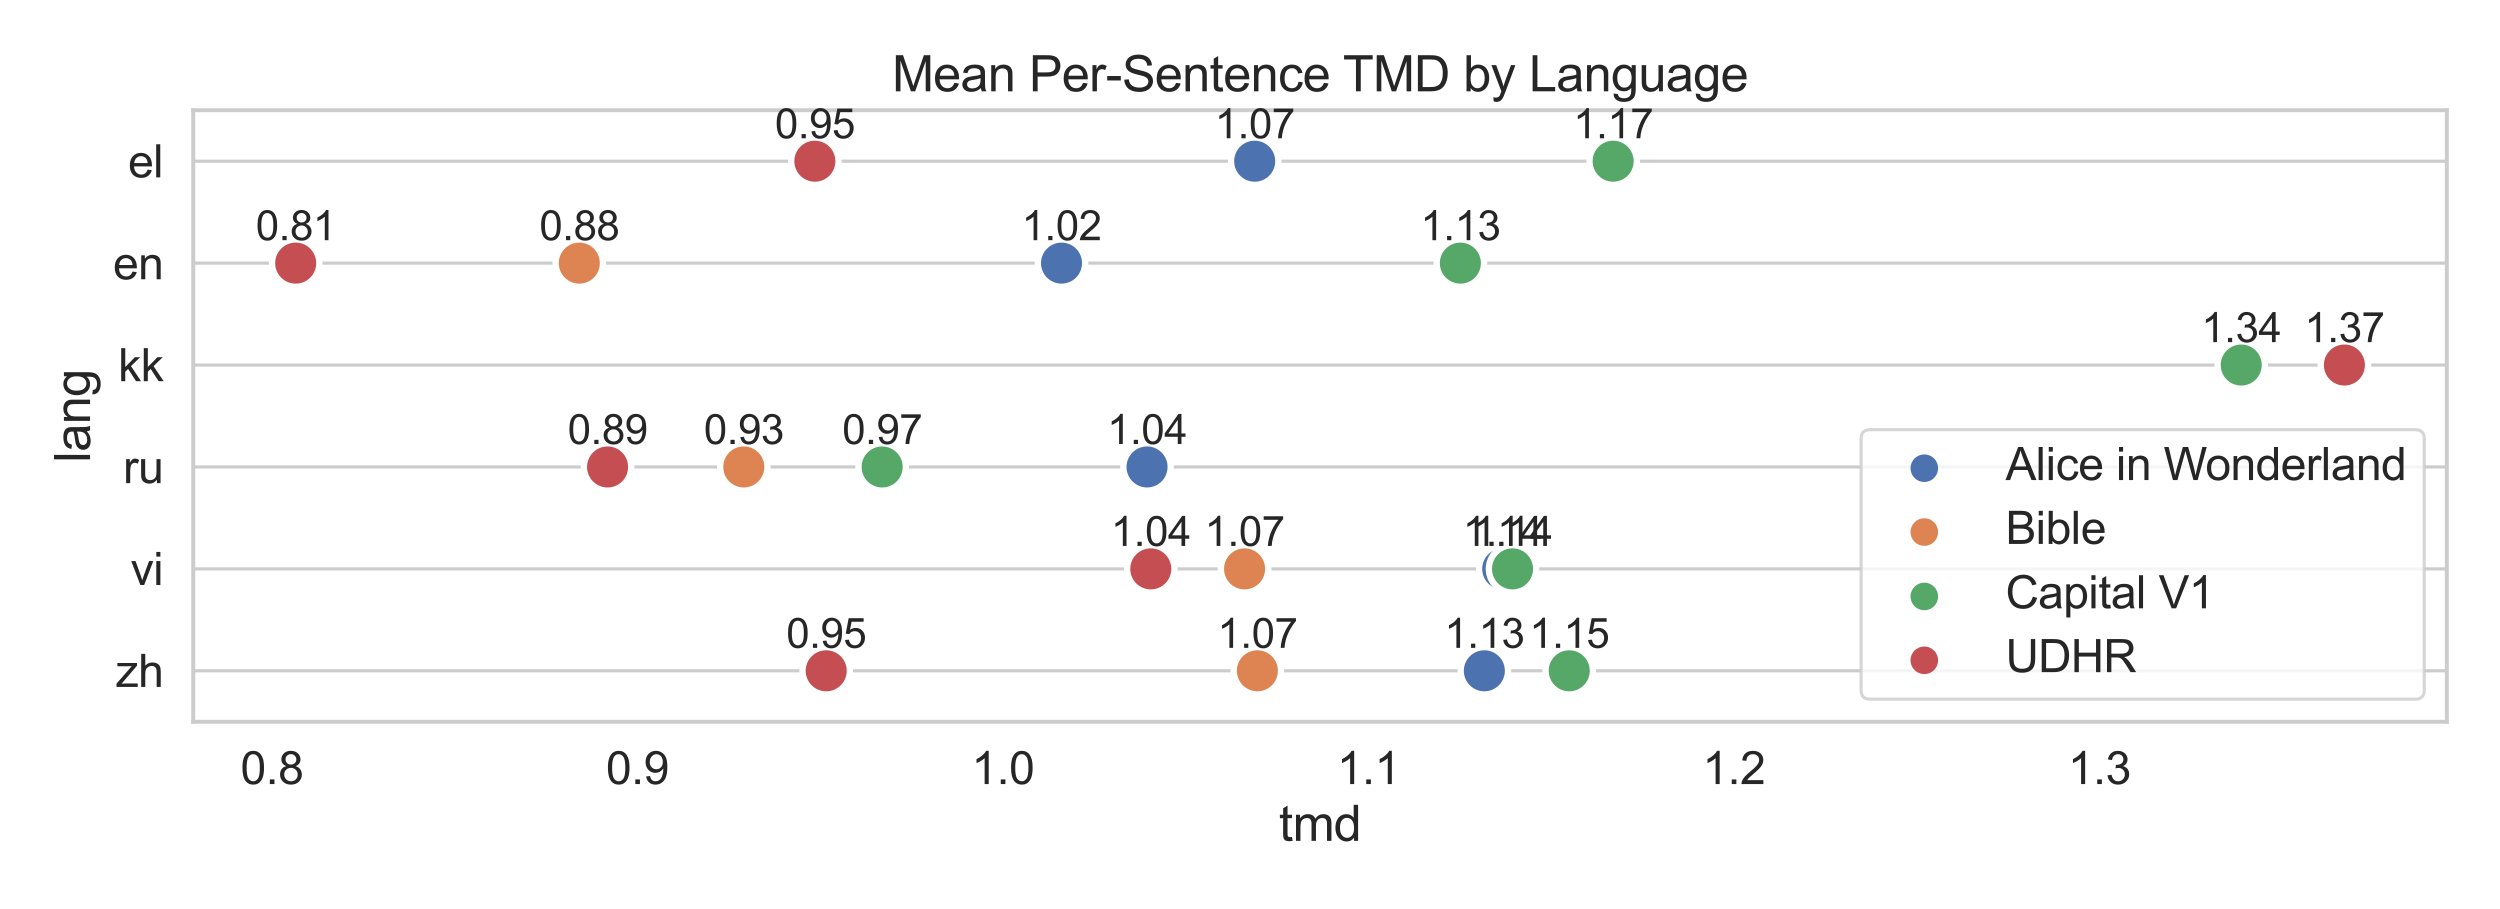 <?xml version="1.0" encoding="utf-8" standalone="no"?>
<!DOCTYPE svg PUBLIC "-//W3C//DTD SVG 1.1//EN"
  "http://www.w3.org/Graphics/SVG/1.1/DTD/svg11.dtd">
<svg xmlns:xlink="http://www.w3.org/1999/xlink" width="792pt" height="288pt" viewBox="0 0 792 288" xmlns="http://www.w3.org/2000/svg" version="1.1">
 <defs>
  <style type="text/css">*{stroke-linejoin: round; stroke-linecap: butt}</style>
 </defs>
 <g id="figure_1">
  <g id="patch_1">
   <path d="M 0 288 
L 792 288 
L 792 0 
L 0 0 
z
" style="fill: #ffffff"/>
  </g>
  <g id="axes_1">
   <g id="patch_2">
    <path d="M 61.223 228.652 
L 775.152 228.652 
L 775.152 34.926 
L 61.223 34.926 
z
" style="fill: #ffffff"/>
   </g>
   <g id="matplotlib.axis_1">
    <g id="xtick_1">
     <g id="text_1">
      <!-- 0.8 -->
      <g style="fill: #262626" transform="translate(76.198 248.388)scale(0.143 -0.143)">
       <defs>
        <path id="ArialMT-30" d="M 266 2259 
Q 266 3072 433 3567 
Q 600 4063 929 4331 
Q 1259 4600 1759 4600 
Q 2128 4600 2406 4451 
Q 2684 4303 2865 4023 
Q 3047 3744 3150 3342 
Q 3253 2941 3253 2259 
Q 3253 1453 3087 958 
Q 2922 463 2592 192 
Q 2263 -78 1759 -78 
Q 1097 -78 719 397 
Q 266 969 266 2259 
z
M 844 2259 
Q 844 1131 1108 757 
Q 1372 384 1759 384 
Q 2147 384 2411 759 
Q 2675 1134 2675 2259 
Q 2675 3391 2411 3762 
Q 2147 4134 1753 4134 
Q 1366 4134 1134 3806 
Q 844 3388 844 2259 
z
" transform="scale(0.016)"/>
        <path id="ArialMT-2e" d="M 581 0 
L 581 641 
L 1222 641 
L 1222 0 
L 581 0 
z
" transform="scale(0.016)"/>
        <path id="ArialMT-38" d="M 1131 2484 
Q 781 2613 612 2850 
Q 444 3088 444 3419 
Q 444 3919 803 4259 
Q 1163 4600 1759 4600 
Q 2359 4600 2725 4251 
Q 3091 3903 3091 3403 
Q 3091 3084 2923 2848 
Q 2756 2613 2416 2484 
Q 2838 2347 3058 2040 
Q 3278 1734 3278 1309 
Q 3278 722 2862 322 
Q 2447 -78 1769 -78 
Q 1091 -78 675 323 
Q 259 725 259 1325 
Q 259 1772 486 2073 
Q 713 2375 1131 2484 
z
M 1019 3438 
Q 1019 3113 1228 2906 
Q 1438 2700 1772 2700 
Q 2097 2700 2305 2904 
Q 2513 3109 2513 3406 
Q 2513 3716 2298 3927 
Q 2084 4138 1766 4138 
Q 1444 4138 1231 3931 
Q 1019 3725 1019 3438 
z
M 838 1322 
Q 838 1081 952 856 
Q 1066 631 1291 507 
Q 1516 384 1775 384 
Q 2178 384 2440 643 
Q 2703 903 2703 1303 
Q 2703 1709 2433 1975 
Q 2163 2241 1756 2241 
Q 1359 2241 1098 1978 
Q 838 1716 838 1322 
z
" transform="scale(0.016)"/>
       </defs>
       <use xlink:href="#ArialMT-30"/>
       <use xlink:href="#ArialMT-2e" x="55.615"/>
       <use xlink:href="#ArialMT-38" x="83.398"/>
      </g>
     </g>
    </g>
    <g id="xtick_2">
     <g id="text_2">
      <!-- 0.9 -->
      <g style="fill: #262626" transform="translate(191.982 248.388)scale(0.143 -0.143)">
       <defs>
        <path id="ArialMT-39" d="M 350 1059 
L 891 1109 
Q 959 728 1153 556 
Q 1347 384 1650 384 
Q 1909 384 2104 503 
Q 2300 622 2425 820 
Q 2550 1019 2634 1356 
Q 2719 1694 2719 2044 
Q 2719 2081 2716 2156 
Q 2547 1888 2255 1720 
Q 1963 1553 1622 1553 
Q 1053 1553 659 1965 
Q 266 2378 266 3053 
Q 266 3750 677 4175 
Q 1088 4600 1706 4600 
Q 2153 4600 2523 4359 
Q 2894 4119 3086 3673 
Q 3278 3228 3278 2384 
Q 3278 1506 3087 986 
Q 2897 466 2520 194 
Q 2144 -78 1638 -78 
Q 1100 -78 759 220 
Q 419 519 350 1059 
z
M 2653 3081 
Q 2653 3566 2395 3850 
Q 2138 4134 1775 4134 
Q 1400 4134 1122 3828 
Q 844 3522 844 3034 
Q 844 2597 1108 2323 
Q 1372 2050 1759 2050 
Q 2150 2050 2401 2323 
Q 2653 2597 2653 3081 
z
" transform="scale(0.016)"/>
       </defs>
       <use xlink:href="#ArialMT-30"/>
       <use xlink:href="#ArialMT-2e" x="55.615"/>
       <use xlink:href="#ArialMT-39" x="83.398"/>
      </g>
     </g>
    </g>
    <g id="xtick_3">
     <g id="text_3">
      <!-- 1.0 -->
      <g style="fill: #262626" transform="translate(307.766 248.388)scale(0.143 -0.143)">
       <defs>
        <path id="ArialMT-31" d="M 2384 0 
L 1822 0 
L 1822 3584 
Q 1619 3391 1289 3197 
Q 959 3003 697 2906 
L 697 3450 
Q 1169 3672 1522 3987 
Q 1875 4303 2022 4600 
L 2384 4600 
L 2384 0 
z
" transform="scale(0.016)"/>
       </defs>
       <use xlink:href="#ArialMT-31"/>
       <use xlink:href="#ArialMT-2e" x="55.615"/>
       <use xlink:href="#ArialMT-30" x="83.398"/>
      </g>
     </g>
    </g>
    <g id="xtick_4">
     <g id="text_4">
      <!-- 1.1 -->
      <g style="fill: #262626" transform="translate(423.551 248.388)scale(0.143 -0.143)">
       <use xlink:href="#ArialMT-31"/>
       <use xlink:href="#ArialMT-2e" x="55.615"/>
       <use xlink:href="#ArialMT-31" x="83.398"/>
      </g>
     </g>
    </g>
    <g id="xtick_5">
     <g id="text_5">
      <!-- 1.2 -->
      <g style="fill: #262626" transform="translate(539.335 248.388)scale(0.143 -0.143)">
       <defs>
        <path id="ArialMT-32" d="M 3222 541 
L 3222 0 
L 194 0 
Q 188 203 259 391 
Q 375 700 629 1000 
Q 884 1300 1366 1694 
Q 2113 2306 2375 2664 
Q 2638 3022 2638 3341 
Q 2638 3675 2398 3904 
Q 2159 4134 1775 4134 
Q 1369 4134 1125 3890 
Q 881 3647 878 3216 
L 300 3275 
Q 359 3922 746 4261 
Q 1134 4600 1788 4600 
Q 2447 4600 2831 4234 
Q 3216 3869 3216 3328 
Q 3216 3053 3103 2787 
Q 2991 2522 2730 2228 
Q 2469 1934 1863 1422 
Q 1356 997 1212 845 
Q 1069 694 975 541 
L 3222 541 
z
" transform="scale(0.016)"/>
       </defs>
       <use xlink:href="#ArialMT-31"/>
       <use xlink:href="#ArialMT-2e" x="55.615"/>
       <use xlink:href="#ArialMT-32" x="83.398"/>
      </g>
     </g>
    </g>
    <g id="xtick_6">
     <g id="text_6">
      <!-- 1.3 -->
      <g style="fill: #262626" transform="translate(655.119 248.388)scale(0.143 -0.143)">
       <defs>
        <path id="ArialMT-33" d="M 269 1209 
L 831 1284 
Q 928 806 1161 595 
Q 1394 384 1728 384 
Q 2125 384 2398 659 
Q 2672 934 2672 1341 
Q 2672 1728 2419 1979 
Q 2166 2231 1775 2231 
Q 1616 2231 1378 2169 
L 1441 2663 
Q 1497 2656 1531 2656 
Q 1891 2656 2178 2843 
Q 2466 3031 2466 3422 
Q 2466 3731 2256 3934 
Q 2047 4138 1716 4138 
Q 1388 4138 1169 3931 
Q 950 3725 888 3313 
L 325 3413 
Q 428 3978 793 4289 
Q 1159 4600 1703 4600 
Q 2078 4600 2393 4439 
Q 2709 4278 2876 4000 
Q 3044 3722 3044 3409 
Q 3044 3113 2884 2869 
Q 2725 2625 2413 2481 
Q 2819 2388 3044 2092 
Q 3269 1797 3269 1353 
Q 3269 753 2831 336 
Q 2394 -81 1725 -81 
Q 1122 -81 723 278 
Q 325 638 269 1209 
z
" transform="scale(0.016)"/>
       </defs>
       <use xlink:href="#ArialMT-31"/>
       <use xlink:href="#ArialMT-2e" x="55.615"/>
       <use xlink:href="#ArialMT-33" x="83.398"/>
      </g>
     </g>
    </g>
    <g id="text_7">
     <!-- tmd -->
     <g style="fill: #262626" transform="translate(405.186 266.396)scale(0.156 -0.156)">
      <defs>
       <path id="ArialMT-74" d="M 1650 503 
L 1731 6 
Q 1494 -44 1306 -44 
Q 1000 -44 831 53 
Q 663 150 594 308 
Q 525 466 525 972 
L 525 2881 
L 113 2881 
L 113 3319 
L 525 3319 
L 525 4141 
L 1084 4478 
L 1084 3319 
L 1650 3319 
L 1650 2881 
L 1084 2881 
L 1084 941 
Q 1084 700 1114 631 
Q 1144 563 1211 522 
Q 1278 481 1403 481 
Q 1497 481 1650 503 
z
" transform="scale(0.016)"/>
       <path id="ArialMT-6d" d="M 422 0 
L 422 3319 
L 925 3319 
L 925 2853 
Q 1081 3097 1340 3245 
Q 1600 3394 1931 3394 
Q 2300 3394 2536 3241 
Q 2772 3088 2869 2813 
Q 3263 3394 3894 3394 
Q 4388 3394 4653 3120 
Q 4919 2847 4919 2278 
L 4919 0 
L 4359 0 
L 4359 2091 
Q 4359 2428 4304 2576 
Q 4250 2725 4106 2815 
Q 3963 2906 3769 2906 
Q 3419 2906 3187 2673 
Q 2956 2441 2956 1928 
L 2956 0 
L 2394 0 
L 2394 2156 
Q 2394 2531 2256 2718 
Q 2119 2906 1806 2906 
Q 1569 2906 1367 2781 
Q 1166 2656 1075 2415 
Q 984 2175 984 1722 
L 984 0 
L 422 0 
z
" transform="scale(0.016)"/>
       <path id="ArialMT-64" d="M 2575 0 
L 2575 419 
Q 2259 -75 1647 -75 
Q 1250 -75 917 144 
Q 584 363 401 755 
Q 219 1147 219 1656 
Q 219 2153 384 2558 
Q 550 2963 881 3178 
Q 1213 3394 1622 3394 
Q 1922 3394 2156 3267 
Q 2391 3141 2538 2938 
L 2538 4581 
L 3097 4581 
L 3097 0 
L 2575 0 
z
M 797 1656 
Q 797 1019 1065 703 
Q 1334 388 1700 388 
Q 2069 388 2326 689 
Q 2584 991 2584 1609 
Q 2584 2291 2321 2609 
Q 2059 2928 1675 2928 
Q 1300 2928 1048 2622 
Q 797 2316 797 1656 
z
" transform="scale(0.016)"/>
      </defs>
      <use xlink:href="#ArialMT-74"/>
      <use xlink:href="#ArialMT-6d" x="27.783"/>
      <use xlink:href="#ArialMT-64" x="111.084"/>
     </g>
    </g>
   </g>
   <g id="matplotlib.axis_2">
    <g id="ytick_1">
     <g id="line2d_1">
      <path d="M 61.223 51.07 
L 775.152 51.07 
" clip-path="url(#pd36c93471d)" style="fill: none; stroke: #cccccc; stroke-linecap: round"/>
     </g>
     <g id="text_8">
      <!-- el -->
      <g style="fill: #262626" transform="translate(40.594 56.188)scale(0.143 -0.143)">
       <defs>
        <path id="ArialMT-65" d="M 2694 1069 
L 3275 997 
Q 3138 488 2766 206 
Q 2394 -75 1816 -75 
Q 1088 -75 661 373 
Q 234 822 234 1631 
Q 234 2469 665 2931 
Q 1097 3394 1784 3394 
Q 2450 3394 2872 2941 
Q 3294 2488 3294 1666 
Q 3294 1616 3291 1516 
L 816 1516 
Q 847 969 1125 678 
Q 1403 388 1819 388 
Q 2128 388 2347 550 
Q 2566 713 2694 1069 
z
M 847 1978 
L 2700 1978 
Q 2663 2397 2488 2606 
Q 2219 2931 1791 2931 
Q 1403 2931 1139 2672 
Q 875 2413 847 1978 
z
" transform="scale(0.016)"/>
        <path id="ArialMT-6c" d="M 409 0 
L 409 4581 
L 972 4581 
L 972 0 
L 409 0 
z
" transform="scale(0.016)"/>
       </defs>
       <use xlink:href="#ArialMT-65"/>
       <use xlink:href="#ArialMT-6c" x="55.615"/>
      </g>
     </g>
    </g>
    <g id="ytick_2">
     <g id="line2d_2">
      <path d="M 61.223 83.358 
L 775.152 83.358 
" clip-path="url(#pd36c93471d)" style="fill: none; stroke: #cccccc; stroke-linecap: round"/>
     </g>
     <g id="text_9">
      <!-- en -->
      <g style="fill: #262626" transform="translate(35.819 88.475)scale(0.143 -0.143)">
       <defs>
        <path id="ArialMT-6e" d="M 422 0 
L 422 3319 
L 928 3319 
L 928 2847 
Q 1294 3394 1984 3394 
Q 2284 3394 2536 3286 
Q 2788 3178 2913 3003 
Q 3038 2828 3088 2588 
Q 3119 2431 3119 2041 
L 3119 0 
L 2556 0 
L 2556 2019 
Q 2556 2363 2490 2533 
Q 2425 2703 2258 2804 
Q 2091 2906 1866 2906 
Q 1506 2906 1245 2678 
Q 984 2450 984 1813 
L 984 0 
L 422 0 
z
" transform="scale(0.016)"/>
       </defs>
       <use xlink:href="#ArialMT-65"/>
       <use xlink:href="#ArialMT-6e" x="55.615"/>
      </g>
     </g>
    </g>
    <g id="ytick_3">
     <g id="line2d_3">
      <path d="M 61.223 115.645 
L 775.152 115.645 
" clip-path="url(#pd36c93471d)" style="fill: none; stroke: #cccccc; stroke-linecap: round"/>
     </g>
     <g id="text_10">
      <!-- kk -->
      <g style="fill: #262626" transform="translate(37.423 120.763)scale(0.143 -0.143)">
       <defs>
        <path id="ArialMT-6b" d="M 425 0 
L 425 4581 
L 988 4581 
L 988 1969 
L 2319 3319 
L 3047 3319 
L 1778 2088 
L 3175 0 
L 2481 0 
L 1384 1697 
L 988 1316 
L 988 0 
L 425 0 
z
" transform="scale(0.016)"/>
       </defs>
       <use xlink:href="#ArialMT-6b"/>
       <use xlink:href="#ArialMT-6b" x="50"/>
      </g>
     </g>
    </g>
    <g id="ytick_4">
     <g id="line2d_4">
      <path d="M 61.223 147.933 
L 775.152 147.933 
" clip-path="url(#pd36c93471d)" style="fill: none; stroke: #cccccc; stroke-linecap: round"/>
     </g>
     <g id="text_11">
      <!-- ru -->
      <g style="fill: #262626" transform="translate(39.009 153.051)scale(0.143 -0.143)">
       <defs>
        <path id="ArialMT-72" d="M 416 0 
L 416 3319 
L 922 3319 
L 922 2816 
Q 1116 3169 1280 3281 
Q 1444 3394 1641 3394 
Q 1925 3394 2219 3213 
L 2025 2691 
Q 1819 2813 1613 2813 
Q 1428 2813 1281 2702 
Q 1134 2591 1072 2394 
Q 978 2094 978 1738 
L 978 0 
L 416 0 
z
" transform="scale(0.016)"/>
        <path id="ArialMT-75" d="M 2597 0 
L 2597 488 
Q 2209 -75 1544 -75 
Q 1250 -75 995 37 
Q 741 150 617 320 
Q 494 491 444 738 
Q 409 903 409 1263 
L 409 3319 
L 972 3319 
L 972 1478 
Q 972 1038 1006 884 
Q 1059 663 1231 536 
Q 1403 409 1656 409 
Q 1909 409 2131 539 
Q 2353 669 2445 892 
Q 2538 1116 2538 1541 
L 2538 3319 
L 3100 3319 
L 3100 0 
L 2597 0 
z
" transform="scale(0.016)"/>
       </defs>
       <use xlink:href="#ArialMT-72"/>
       <use xlink:href="#ArialMT-75" x="33.301"/>
      </g>
     </g>
    </g>
    <g id="ytick_5">
     <g id="line2d_5">
      <path d="M 61.223 180.221 
L 775.152 180.221 
" clip-path="url(#pd36c93471d)" style="fill: none; stroke: #cccccc; stroke-linecap: round"/>
     </g>
     <g id="text_12">
      <!-- vi -->
      <g style="fill: #262626" transform="translate(41.396 185.338)scale(0.143 -0.143)">
       <defs>
        <path id="ArialMT-76" d="M 1344 0 
L 81 3319 
L 675 3319 
L 1388 1331 
Q 1503 1009 1600 663 
Q 1675 925 1809 1294 
L 2547 3319 
L 3125 3319 
L 1869 0 
L 1344 0 
z
" transform="scale(0.016)"/>
        <path id="ArialMT-69" d="M 425 3934 
L 425 4581 
L 988 4581 
L 988 3934 
L 425 3934 
z
M 425 0 
L 425 3319 
L 988 3319 
L 988 0 
L 425 0 
z
" transform="scale(0.016)"/>
       </defs>
       <use xlink:href="#ArialMT-76"/>
       <use xlink:href="#ArialMT-69" x="50"/>
      </g>
     </g>
    </g>
    <g id="ytick_6">
     <g id="line2d_6">
      <path d="M 61.223 212.508 
L 775.152 212.508 
" clip-path="url(#pd36c93471d)" style="fill: none; stroke: #cccccc; stroke-linecap: round"/>
     </g>
     <g id="text_13">
      <!-- zh -->
      <g style="fill: #262626" transform="translate(36.621 217.626)scale(0.143 -0.143)">
       <defs>
        <path id="ArialMT-7a" d="M 125 0 
L 125 456 
L 2238 2881 
Q 1878 2863 1603 2863 
L 250 2863 
L 250 3319 
L 2963 3319 
L 2963 2947 
L 1166 841 
L 819 456 
Q 1197 484 1528 484 
L 3063 484 
L 3063 0 
L 125 0 
z
" transform="scale(0.016)"/>
        <path id="ArialMT-68" d="M 422 0 
L 422 4581 
L 984 4581 
L 984 2938 
Q 1378 3394 1978 3394 
Q 2347 3394 2619 3248 
Q 2891 3103 3008 2847 
Q 3125 2591 3125 2103 
L 3125 0 
L 2563 0 
L 2563 2103 
Q 2563 2525 2380 2717 
Q 2197 2909 1863 2909 
Q 1613 2909 1392 2779 
Q 1172 2650 1078 2428 
Q 984 2206 984 1816 
L 984 0 
L 422 0 
z
" transform="scale(0.016)"/>
       </defs>
       <use xlink:href="#ArialMT-7a"/>
       <use xlink:href="#ArialMT-68" x="50"/>
      </g>
     </g>
    </g>
    <g id="text_14">
     <!-- lang -->
     <g style="fill: #262626" transform="translate(28.535 146.535)rotate(-90)scale(0.156 -0.156)">
      <defs>
       <path id="ArialMT-61" d="M 2588 409 
Q 2275 144 1986 34 
Q 1697 -75 1366 -75 
Q 819 -75 525 192 
Q 231 459 231 875 
Q 231 1119 342 1320 
Q 453 1522 633 1644 
Q 813 1766 1038 1828 
Q 1203 1872 1538 1913 
Q 2219 1994 2541 2106 
Q 2544 2222 2544 2253 
Q 2544 2597 2384 2738 
Q 2169 2928 1744 2928 
Q 1347 2928 1158 2789 
Q 969 2650 878 2297 
L 328 2372 
Q 403 2725 575 2942 
Q 747 3159 1072 3276 
Q 1397 3394 1825 3394 
Q 2250 3394 2515 3294 
Q 2781 3194 2906 3042 
Q 3031 2891 3081 2659 
Q 3109 2516 3109 2141 
L 3109 1391 
Q 3109 606 3145 398 
Q 3181 191 3288 0 
L 2700 0 
Q 2613 175 2588 409 
z
M 2541 1666 
Q 2234 1541 1622 1453 
Q 1275 1403 1131 1340 
Q 988 1278 909 1158 
Q 831 1038 831 891 
Q 831 666 1001 516 
Q 1172 366 1500 366 
Q 1825 366 2078 508 
Q 2331 650 2450 897 
Q 2541 1088 2541 1459 
L 2541 1666 
z
" transform="scale(0.016)"/>
       <path id="ArialMT-67" d="M 319 -275 
L 866 -356 
Q 900 -609 1056 -725 
Q 1266 -881 1628 -881 
Q 2019 -881 2231 -725 
Q 2444 -569 2519 -288 
Q 2563 -116 2559 434 
Q 2191 0 1641 0 
Q 956 0 581 494 
Q 206 988 206 1678 
Q 206 2153 378 2554 
Q 550 2956 876 3175 
Q 1203 3394 1644 3394 
Q 2231 3394 2613 2919 
L 2613 3319 
L 3131 3319 
L 3131 450 
Q 3131 -325 2973 -648 
Q 2816 -972 2473 -1159 
Q 2131 -1347 1631 -1347 
Q 1038 -1347 672 -1080 
Q 306 -813 319 -275 
z
M 784 1719 
Q 784 1066 1043 766 
Q 1303 466 1694 466 
Q 2081 466 2343 764 
Q 2606 1063 2606 1700 
Q 2606 2309 2336 2618 
Q 2066 2928 1684 2928 
Q 1309 2928 1046 2623 
Q 784 2319 784 1719 
z
" transform="scale(0.016)"/>
      </defs>
      <use xlink:href="#ArialMT-6c"/>
      <use xlink:href="#ArialMT-61" x="22.217"/>
      <use xlink:href="#ArialMT-6e" x="77.832"/>
      <use xlink:href="#ArialMT-67" x="133.447"/>
     </g>
    </g>
   </g>
   <g id="PathCollection_1"/>
   <g id="PathCollection_2"/>
   <g id="PathCollection_3"/>
   <g id="PathCollection_4"/>
   <g id="patch_3">
    <path d="M 61.223 228.652 
L 61.223 34.926 
" style="fill: none; stroke: #cccccc; stroke-width: 1.25; stroke-linejoin: miter; stroke-linecap: square"/>
   </g>
   <g id="patch_4">
    <path d="M 775.152 228.652 
L 775.152 34.926 
" style="fill: none; stroke: #cccccc; stroke-width: 1.25; stroke-linejoin: miter; stroke-linecap: square"/>
   </g>
   <g id="patch_5">
    <path d="M 61.223 228.652 
L 775.152 228.652 
" style="fill: none; stroke: #cccccc; stroke-width: 1.25; stroke-linejoin: miter; stroke-linecap: square"/>
   </g>
   <g id="patch_6">
    <path d="M 61.223 34.926 
L 775.152 34.926 
" style="fill: none; stroke: #cccccc; stroke-width: 1.25; stroke-linejoin: miter; stroke-linecap: square"/>
   </g>
   <g id="PathCollection_5">
    <defs>
     <path id="C0_0_edac901db4" d="M 0 7.5 
C 1.989 7.5 3.897 6.71 5.303 5.303 
C 6.71 3.897 7.5 1.989 7.5 -0 
C 7.5 -1.989 6.71 -3.897 5.303 -5.303 
C 3.897 -6.71 1.989 -7.5 0 -7.5 
C -1.989 -7.5 -3.897 -6.71 -5.303 -5.303 
C -6.71 -3.897 -7.5 -1.989 -7.5 0 
C -7.5 1.989 -6.71 3.897 -5.303 5.303 
C -3.897 6.71 -1.989 7.5 0 7.5 
z
"/>
    </defs>
    <g clip-path="url(#pd36c93471d)">
     <use xlink:href="#C0_0_edac901db4" x="397.483" y="51.07" style="fill: #4c72b0; stroke: #ffffff; stroke-width: 2"/>
    </g>
    <g clip-path="url(#pd36c93471d)">
     <use xlink:href="#C0_0_edac901db4" x="511.047" y="51.07" style="fill: #55a868; stroke: #ffffff; stroke-width: 2"/>
    </g>
    <g clip-path="url(#pd36c93471d)">
     <use xlink:href="#C0_0_edac901db4" x="258.148" y="51.07" style="fill: #c44e52; stroke: #ffffff; stroke-width: 2"/>
    </g>
   </g>
   <g id="PathCollection_6">
    <defs>
     <path id="C1_0_f3ba6a6b1d" d="M 0 7.5 
C 1.989 7.5 3.897 6.71 5.303 5.303 
C 6.71 3.897 7.5 1.989 7.5 -0 
C 7.5 -1.989 6.71 -3.897 5.303 -5.303 
C 3.897 -6.71 1.989 -7.5 0 -7.5 
C -1.989 -7.5 -3.897 -6.71 -5.303 -5.303 
C -6.71 -3.897 -7.5 -1.989 -7.5 0 
C -7.5 1.989 -6.71 3.897 -5.303 5.303 
C -3.897 6.71 -1.989 7.5 0 7.5 
z
"/>
    </defs>
    <g clip-path="url(#pd36c93471d)">
     <use xlink:href="#C1_0_f3ba6a6b1d" x="336.287" y="83.358" style="fill: #4c72b0; stroke: #ffffff; stroke-width: 2"/>
    </g>
    <g clip-path="url(#pd36c93471d)">
     <use xlink:href="#C1_0_f3ba6a6b1d" x="183.523" y="83.358" style="fill: #dd8452; stroke: #ffffff; stroke-width: 2"/>
    </g>
    <g clip-path="url(#pd36c93471d)">
     <use xlink:href="#C1_0_f3ba6a6b1d" x="462.645" y="83.358" style="fill: #55a868; stroke: #ffffff; stroke-width: 2"/>
    </g>
    <g clip-path="url(#pd36c93471d)">
     <use xlink:href="#C1_0_f3ba6a6b1d" x="93.674" y="83.358" style="fill: #c44e52; stroke: #ffffff; stroke-width: 2"/>
    </g>
   </g>
   <g id="PathCollection_7">
    <defs>
     <path id="C2_0_80f00b5844" d="M 0 7.5 
C 1.989 7.5 3.897 6.71 5.303 5.303 
C 6.71 3.897 7.5 1.989 7.5 -0 
C 7.5 -1.989 6.71 -3.897 5.303 -5.303 
C 3.897 -6.71 1.989 -7.5 0 -7.5 
C -1.989 -7.5 -3.897 -6.71 -5.303 -5.303 
C -6.71 -3.897 -7.5 -1.989 -7.5 0 
C -7.5 1.989 -6.71 3.897 -5.303 5.303 
C -3.897 6.71 -1.989 7.5 0 7.5 
z
"/>
    </defs>
    <g clip-path="url(#pd36c93471d)">
     <use xlink:href="#C2_0_80f00b5844" x="710.022" y="115.645" style="fill: #55a868; stroke: #ffffff; stroke-width: 2"/>
    </g>
    <g clip-path="url(#pd36c93471d)">
     <use xlink:href="#C2_0_80f00b5844" x="742.701" y="115.645" style="fill: #c44e52; stroke: #ffffff; stroke-width: 2"/>
    </g>
   </g>
   <g id="PathCollection_8">
    <defs>
     <path id="C3_0_92185d5a67" d="M 0 7.5 
C 1.989 7.5 3.897 6.71 5.303 5.303 
C 6.71 3.897 7.5 1.989 7.5 -0 
C 7.5 -1.989 6.71 -3.897 5.303 -5.303 
C 3.897 -6.71 1.989 -7.5 0 -7.5 
C -1.989 -7.5 -3.897 -6.71 -5.303 -5.303 
C -6.71 -3.897 -7.5 -1.989 -7.5 0 
C -7.5 1.989 -6.71 3.897 -5.303 5.303 
C -3.897 6.71 -1.989 7.5 0 7.5 
z
"/>
    </defs>
    <g clip-path="url(#pd36c93471d)">
     <use xlink:href="#C3_0_92185d5a67" x="363.384" y="147.933" style="fill: #4c72b0; stroke: #ffffff; stroke-width: 2"/>
    </g>
    <g clip-path="url(#pd36c93471d)">
     <use xlink:href="#C3_0_92185d5a67" x="235.628" y="147.933" style="fill: #dd8452; stroke: #ffffff; stroke-width: 2"/>
    </g>
    <g clip-path="url(#pd36c93471d)">
     <use xlink:href="#C3_0_92185d5a67" x="279.467" y="147.933" style="fill: #55a868; stroke: #ffffff; stroke-width: 2"/>
    </g>
    <g clip-path="url(#pd36c93471d)">
     <use xlink:href="#C3_0_92185d5a67" x="192.482" y="147.933" style="fill: #c44e52; stroke: #ffffff; stroke-width: 2"/>
    </g>
   </g>
   <g id="PathCollection_9">
    <defs>
     <path id="C4_0_9e78b07c58" d="M 0 7.5 
C 1.989 7.5 3.897 6.71 5.303 5.303 
C 6.71 3.897 7.5 1.989 7.5 -0 
C 7.5 -1.989 6.71 -3.897 5.303 -5.303 
C 3.897 -6.71 1.989 -7.5 0 -7.5 
C -1.989 -7.5 -3.897 -6.71 -5.303 -5.303 
C -6.71 -3.897 -7.5 -1.989 -7.5 0 
C -7.5 1.989 -6.71 3.897 -5.303 5.303 
C -3.897 6.71 -1.989 7.5 0 7.5 
z
"/>
    </defs>
    <g clip-path="url(#pd36c93471d)">
     <use xlink:href="#C4_0_9e78b07c58" x="476.057" y="180.221" style="fill: #4c72b0; stroke: #ffffff; stroke-width: 2"/>
    </g>
    <g clip-path="url(#pd36c93471d)">
     <use xlink:href="#C4_0_9e78b07c58" x="394.277" y="180.221" style="fill: #dd8452; stroke: #ffffff; stroke-width: 2"/>
    </g>
    <g clip-path="url(#pd36c93471d)">
     <use xlink:href="#C4_0_9e78b07c58" x="479.167" y="180.221" style="fill: #55a868; stroke: #ffffff; stroke-width: 2"/>
    </g>
    <g clip-path="url(#pd36c93471d)">
     <use xlink:href="#C4_0_9e78b07c58" x="364.566" y="180.221" style="fill: #c44e52; stroke: #ffffff; stroke-width: 2"/>
    </g>
   </g>
   <g id="PathCollection_10">
    <defs>
     <path id="C5_0_5002c2bd5c" d="M 0 7.5 
C 1.989 7.5 3.897 6.71 5.303 5.303 
C 6.71 3.897 7.5 1.989 7.5 -0 
C 7.5 -1.989 6.71 -3.897 5.303 -5.303 
C 3.897 -6.71 1.989 -7.5 0 -7.5 
C -1.989 -7.5 -3.897 -6.71 -5.303 -5.303 
C -6.71 -3.897 -7.5 -1.989 -7.5 0 
C -7.5 1.989 -6.71 3.897 -5.303 5.303 
C -3.897 6.71 -1.989 7.5 0 7.5 
z
"/>
    </defs>
    <g clip-path="url(#pd36c93471d)">
     <use xlink:href="#C5_0_5002c2bd5c" x="470.239" y="212.508" style="fill: #4c72b0; stroke: #ffffff; stroke-width: 2"/>
    </g>
    <g clip-path="url(#pd36c93471d)">
     <use xlink:href="#C5_0_5002c2bd5c" x="398.335" y="212.508" style="fill: #dd8452; stroke: #ffffff; stroke-width: 2"/>
    </g>
    <g clip-path="url(#pd36c93471d)">
     <use xlink:href="#C5_0_5002c2bd5c" x="497.133" y="212.508" style="fill: #55a868; stroke: #ffffff; stroke-width: 2"/>
    </g>
    <g clip-path="url(#pd36c93471d)">
     <use xlink:href="#C5_0_5002c2bd5c" x="261.74" y="212.508" style="fill: #c44e52; stroke: #ffffff; stroke-width: 2"/>
    </g>
   </g>
   <g id="text_15">
    <!-- 1.07 -->
    <g style="fill: #262626" transform="translate(384.839 43.805)scale(0.13 -0.13)">
     <defs>
      <path id="ArialMT-37" d="M 303 3981 
L 303 4522 
L 3269 4522 
L 3269 4084 
Q 2831 3619 2401 2847 
Q 1972 2075 1738 1259 
Q 1569 684 1522 0 
L 944 0 
Q 953 541 1156 1306 
Q 1359 2072 1739 2783 
Q 2119 3494 2547 3981 
L 303 3981 
z
" transform="scale(0.016)"/>
     </defs>
     <use xlink:href="#ArialMT-31"/>
     <use xlink:href="#ArialMT-2e" x="55.615"/>
     <use xlink:href="#ArialMT-30" x="83.398"/>
     <use xlink:href="#ArialMT-37" x="139.014"/>
    </g>
   </g>
   <g id="text_16">
    <g id="text_17">
     <!-- 1.17 -->
     <g style="fill: #262626" transform="translate(498.403 43.805)scale(0.13 -0.13)">
      <use xlink:href="#ArialMT-31"/>
      <use xlink:href="#ArialMT-2e" x="55.615"/>
      <use xlink:href="#ArialMT-31" x="83.398"/>
      <use xlink:href="#ArialMT-37" x="139.014"/>
     </g>
    </g>
    <g id="text_18">
     <!-- 0.95 -->
     <g style="fill: #262626" transform="translate(245.503 43.805)scale(0.13 -0.13)">
      <defs>
       <path id="ArialMT-35" d="M 266 1200 
L 856 1250 
Q 922 819 1161 601 
Q 1400 384 1738 384 
Q 2144 384 2425 690 
Q 2706 997 2706 1503 
Q 2706 1984 2436 2262 
Q 2166 2541 1728 2541 
Q 1456 2541 1237 2417 
Q 1019 2294 894 2097 
L 366 2166 
L 809 4519 
L 3088 4519 
L 3088 3981 
L 1259 3981 
L 1013 2750 
Q 1425 3038 1878 3038 
Q 2478 3038 2890 2622 
Q 3303 2206 3303 1553 
Q 3303 931 2941 478 
Q 2500 -78 1738 -78 
Q 1113 -78 717 272 
Q 322 622 266 1200 
z
" transform="scale(0.016)"/>
      </defs>
      <use xlink:href="#ArialMT-30"/>
      <use xlink:href="#ArialMT-2e" x="55.615"/>
      <use xlink:href="#ArialMT-39" x="83.398"/>
      <use xlink:href="#ArialMT-35" x="139.014"/>
     </g>
    </g>
    <g id="text_19">
     <!-- 1.02 -->
     <g style="fill: #262626" transform="translate(323.643 76.093)scale(0.13 -0.13)">
      <use xlink:href="#ArialMT-31"/>
      <use xlink:href="#ArialMT-2e" x="55.615"/>
      <use xlink:href="#ArialMT-30" x="83.398"/>
      <use xlink:href="#ArialMT-32" x="139.014"/>
     </g>
    </g>
    <g id="text_20">
     <!-- 0.88 -->
     <g style="fill: #262626" transform="translate(170.878 76.093)scale(0.13 -0.13)">
      <use xlink:href="#ArialMT-30"/>
      <use xlink:href="#ArialMT-2e" x="55.615"/>
      <use xlink:href="#ArialMT-38" x="83.398"/>
      <use xlink:href="#ArialMT-38" x="139.014"/>
     </g>
    </g>
    <g id="text_21">
     <!-- 1.13 -->
     <g style="fill: #262626" transform="translate(450.001 76.093)scale(0.13 -0.13)">
      <use xlink:href="#ArialMT-31"/>
      <use xlink:href="#ArialMT-2e" x="55.615"/>
      <use xlink:href="#ArialMT-31" x="83.398"/>
      <use xlink:href="#ArialMT-33" x="139.014"/>
     </g>
    </g>
    <g id="text_22">
     <!-- 0.81 -->
     <g style="fill: #262626" transform="translate(81.03 76.093)scale(0.13 -0.13)">
      <use xlink:href="#ArialMT-30"/>
      <use xlink:href="#ArialMT-2e" x="55.615"/>
      <use xlink:href="#ArialMT-38" x="83.398"/>
      <use xlink:href="#ArialMT-31" x="139.014"/>
     </g>
    </g>
    <g id="text_23">
     <g id="text_24">
      <g id="text_25">
       <!-- 1.34 -->
       <g style="fill: #262626" transform="translate(697.377 108.381)scale(0.13 -0.13)">
        <defs>
         <path id="ArialMT-34" d="M 2069 0 
L 2069 1097 
L 81 1097 
L 81 1613 
L 2172 4581 
L 2631 4581 
L 2631 1613 
L 3250 1613 
L 3250 1097 
L 2631 1097 
L 2631 0 
L 2069 0 
z
M 2069 1613 
L 2069 3678 
L 634 1613 
L 2069 1613 
z
" transform="scale(0.016)"/>
        </defs>
        <use xlink:href="#ArialMT-31"/>
        <use xlink:href="#ArialMT-2e" x="55.615"/>
        <use xlink:href="#ArialMT-33" x="83.398"/>
        <use xlink:href="#ArialMT-34" x="139.014"/>
       </g>
      </g>
      <g id="text_26">
       <!-- 1.37 -->
       <g style="fill: #262626" transform="translate(730.056 108.381)scale(0.13 -0.13)">
        <use xlink:href="#ArialMT-31"/>
        <use xlink:href="#ArialMT-2e" x="55.615"/>
        <use xlink:href="#ArialMT-33" x="83.398"/>
        <use xlink:href="#ArialMT-37" x="139.014"/>
       </g>
      </g>
      <g id="text_27">
       <!-- 1.04 -->
       <g style="fill: #262626" transform="translate(350.74 140.668)scale(0.13 -0.13)">
        <use xlink:href="#ArialMT-31"/>
        <use xlink:href="#ArialMT-2e" x="55.615"/>
        <use xlink:href="#ArialMT-30" x="83.398"/>
        <use xlink:href="#ArialMT-34" x="139.014"/>
       </g>
      </g>
      <g id="text_28">
       <!-- 0.93 -->
       <g style="fill: #262626" transform="translate(222.983 140.668)scale(0.13 -0.13)">
        <use xlink:href="#ArialMT-30"/>
        <use xlink:href="#ArialMT-2e" x="55.615"/>
        <use xlink:href="#ArialMT-39" x="83.398"/>
        <use xlink:href="#ArialMT-33" x="139.014"/>
       </g>
      </g>
      <g id="text_29">
       <!-- 0.97 -->
       <g style="fill: #262626" transform="translate(266.823 140.668)scale(0.13 -0.13)">
        <use xlink:href="#ArialMT-30"/>
        <use xlink:href="#ArialMT-2e" x="55.615"/>
        <use xlink:href="#ArialMT-39" x="83.398"/>
        <use xlink:href="#ArialMT-37" x="139.014"/>
       </g>
      </g>
      <g id="text_30">
       <!-- 0.89 -->
       <g style="fill: #262626" transform="translate(179.838 140.668)scale(0.13 -0.13)">
        <use xlink:href="#ArialMT-30"/>
        <use xlink:href="#ArialMT-2e" x="55.615"/>
        <use xlink:href="#ArialMT-38" x="83.398"/>
        <use xlink:href="#ArialMT-39" x="139.014"/>
       </g>
      </g>
      <g id="text_31">
       <!-- 1.14 -->
       <g style="fill: #262626" transform="translate(463.412 172.956)scale(0.13 -0.13)">
        <use xlink:href="#ArialMT-31"/>
        <use xlink:href="#ArialMT-2e" x="55.615"/>
        <use xlink:href="#ArialMT-31" x="83.398"/>
        <use xlink:href="#ArialMT-34" x="139.014"/>
       </g>
      </g>
      <g id="text_32">
       <!-- 1.07 -->
       <g style="fill: #262626" transform="translate(381.632 172.956)scale(0.13 -0.13)">
        <use xlink:href="#ArialMT-31"/>
        <use xlink:href="#ArialMT-2e" x="55.615"/>
        <use xlink:href="#ArialMT-30" x="83.398"/>
        <use xlink:href="#ArialMT-37" x="139.014"/>
       </g>
      </g>
      <g id="text_33">
       <!-- 1.14 -->
       <g style="fill: #262626" transform="translate(466.522 172.956)scale(0.13 -0.13)">
        <use xlink:href="#ArialMT-31"/>
        <use xlink:href="#ArialMT-2e" x="55.615"/>
        <use xlink:href="#ArialMT-31" x="83.398"/>
        <use xlink:href="#ArialMT-34" x="139.014"/>
       </g>
      </g>
      <g id="text_34">
       <!-- 1.04 -->
       <g style="fill: #262626" transform="translate(351.921 172.956)scale(0.13 -0.13)">
        <use xlink:href="#ArialMT-31"/>
        <use xlink:href="#ArialMT-2e" x="55.615"/>
        <use xlink:href="#ArialMT-30" x="83.398"/>
        <use xlink:href="#ArialMT-34" x="139.014"/>
       </g>
      </g>
      <g id="text_35">
       <!-- 1.13 -->
       <g style="fill: #262626" transform="translate(457.594 205.243)scale(0.13 -0.13)">
        <use xlink:href="#ArialMT-31"/>
        <use xlink:href="#ArialMT-2e" x="55.615"/>
        <use xlink:href="#ArialMT-31" x="83.398"/>
        <use xlink:href="#ArialMT-33" x="139.014"/>
       </g>
      </g>
      <g id="text_36">
       <!-- 1.07 -->
       <g style="fill: #262626" transform="translate(385.691 205.243)scale(0.13 -0.13)">
        <use xlink:href="#ArialMT-31"/>
        <use xlink:href="#ArialMT-2e" x="55.615"/>
        <use xlink:href="#ArialMT-30" x="83.398"/>
        <use xlink:href="#ArialMT-37" x="139.014"/>
       </g>
      </g>
      <g id="text_37">
       <!-- 1.15 -->
       <g style="fill: #262626" transform="translate(484.488 205.243)scale(0.13 -0.13)">
        <use xlink:href="#ArialMT-31"/>
        <use xlink:href="#ArialMT-2e" x="55.615"/>
        <use xlink:href="#ArialMT-31" x="83.398"/>
        <use xlink:href="#ArialMT-35" x="139.014"/>
       </g>
      </g>
      <g id="text_38">
       <!-- 0.95 -->
       <g style="fill: #262626" transform="translate(249.096 205.243)scale(0.13 -0.13)">
        <use xlink:href="#ArialMT-30"/>
        <use xlink:href="#ArialMT-2e" x="55.615"/>
        <use xlink:href="#ArialMT-39" x="83.398"/>
        <use xlink:href="#ArialMT-35" x="139.014"/>
       </g>
      </g>
      <g id="text_39">
       <!-- Mean Per-Sentence TMD by Language -->
       <g style="fill: #262626" transform="translate(282.622 28.926)scale(0.156 -0.156)">
        <defs>
         <path id="ArialMT-4d" d="M 475 0 
L 475 4581 
L 1388 4581 
L 2472 1338 
Q 2622 884 2691 659 
Q 2769 909 2934 1394 
L 4031 4581 
L 4847 4581 
L 4847 0 
L 4263 0 
L 4263 3834 
L 2931 0 
L 2384 0 
L 1059 3900 
L 1059 0 
L 475 0 
z
" transform="scale(0.016)"/>
         <path id="ArialMT-20" transform="scale(0.016)"/>
         <path id="ArialMT-50" d="M 494 0 
L 494 4581 
L 2222 4581 
Q 2678 4581 2919 4538 
Q 3256 4481 3484 4323 
Q 3713 4166 3852 3881 
Q 3991 3597 3991 3256 
Q 3991 2672 3619 2267 
Q 3247 1863 2275 1863 
L 1100 1863 
L 1100 0 
L 494 0 
z
M 1100 2403 
L 2284 2403 
Q 2872 2403 3119 2622 
Q 3366 2841 3366 3238 
Q 3366 3525 3220 3729 
Q 3075 3934 2838 4000 
Q 2684 4041 2272 4041 
L 1100 4041 
L 1100 2403 
z
" transform="scale(0.016)"/>
         <path id="ArialMT-2d" d="M 203 1375 
L 203 1941 
L 1931 1941 
L 1931 1375 
L 203 1375 
z
" transform="scale(0.016)"/>
         <path id="ArialMT-53" d="M 288 1472 
L 859 1522 
Q 900 1178 1048 958 
Q 1197 738 1509 602 
Q 1822 466 2213 466 
Q 2559 466 2825 569 
Q 3091 672 3220 851 
Q 3350 1031 3350 1244 
Q 3350 1459 3225 1620 
Q 3100 1781 2813 1891 
Q 2628 1963 1997 2114 
Q 1366 2266 1113 2400 
Q 784 2572 623 2826 
Q 463 3081 463 3397 
Q 463 3744 659 4045 
Q 856 4347 1234 4503 
Q 1613 4659 2075 4659 
Q 2584 4659 2973 4495 
Q 3363 4331 3572 4012 
Q 3781 3694 3797 3291 
L 3216 3247 
Q 3169 3681 2898 3903 
Q 2628 4125 2100 4125 
Q 1550 4125 1298 3923 
Q 1047 3722 1047 3438 
Q 1047 3191 1225 3031 
Q 1400 2872 2139 2705 
Q 2878 2538 3153 2413 
Q 3553 2228 3743 1945 
Q 3934 1663 3934 1294 
Q 3934 928 3725 604 
Q 3516 281 3123 101 
Q 2731 -78 2241 -78 
Q 1619 -78 1198 103 
Q 778 284 539 648 
Q 300 1013 288 1472 
z
" transform="scale(0.016)"/>
         <path id="ArialMT-63" d="M 2588 1216 
L 3141 1144 
Q 3050 572 2676 248 
Q 2303 -75 1759 -75 
Q 1078 -75 664 370 
Q 250 816 250 1647 
Q 250 2184 428 2587 
Q 606 2991 970 3192 
Q 1334 3394 1763 3394 
Q 2303 3394 2647 3120 
Q 2991 2847 3088 2344 
L 2541 2259 
Q 2463 2594 2264 2762 
Q 2066 2931 1784 2931 
Q 1359 2931 1093 2626 
Q 828 2322 828 1663 
Q 828 994 1084 691 
Q 1341 388 1753 388 
Q 2084 388 2306 591 
Q 2528 794 2588 1216 
z
" transform="scale(0.016)"/>
         <path id="ArialMT-54" d="M 1659 0 
L 1659 4041 
L 150 4041 
L 150 4581 
L 3781 4581 
L 3781 4041 
L 2266 4041 
L 2266 0 
L 1659 0 
z
" transform="scale(0.016)"/>
         <path id="ArialMT-44" d="M 494 0 
L 494 4581 
L 2072 4581 
Q 2606 4581 2888 4516 
Q 3281 4425 3559 4188 
Q 3922 3881 4101 3404 
Q 4281 2928 4281 2316 
Q 4281 1794 4159 1391 
Q 4038 988 3847 723 
Q 3656 459 3429 307 
Q 3203 156 2883 78 
Q 2563 0 2147 0 
L 494 0 
z
M 1100 541 
L 2078 541 
Q 2531 541 2789 625 
Q 3047 709 3200 863 
Q 3416 1078 3536 1442 
Q 3656 1806 3656 2325 
Q 3656 3044 3420 3430 
Q 3184 3816 2847 3947 
Q 2603 4041 2063 4041 
L 1100 4041 
L 1100 541 
z
" transform="scale(0.016)"/>
         <path id="ArialMT-62" d="M 941 0 
L 419 0 
L 419 4581 
L 981 4581 
L 981 2947 
Q 1338 3394 1891 3394 
Q 2197 3394 2470 3270 
Q 2744 3147 2920 2923 
Q 3097 2700 3197 2384 
Q 3297 2069 3297 1709 
Q 3297 856 2875 390 
Q 2453 -75 1863 -75 
Q 1275 -75 941 416 
L 941 0 
z
M 934 1684 
Q 934 1088 1097 822 
Q 1363 388 1816 388 
Q 2184 388 2453 708 
Q 2722 1028 2722 1663 
Q 2722 2313 2464 2622 
Q 2206 2931 1841 2931 
Q 1472 2931 1203 2611 
Q 934 2291 934 1684 
z
" transform="scale(0.016)"/>
         <path id="ArialMT-79" d="M 397 -1278 
L 334 -750 
Q 519 -800 656 -800 
Q 844 -800 956 -737 
Q 1069 -675 1141 -563 
Q 1194 -478 1313 -144 
Q 1328 -97 1363 -6 
L 103 3319 
L 709 3319 
L 1400 1397 
Q 1534 1031 1641 628 
Q 1738 1016 1872 1384 
L 2581 3319 
L 3144 3319 
L 1881 -56 
Q 1678 -603 1566 -809 
Q 1416 -1088 1222 -1217 
Q 1028 -1347 759 -1347 
Q 597 -1347 397 -1278 
z
" transform="scale(0.016)"/>
         <path id="ArialMT-4c" d="M 469 0 
L 469 4581 
L 1075 4581 
L 1075 541 
L 3331 541 
L 3331 0 
L 469 0 
z
" transform="scale(0.016)"/>
        </defs>
        <use xlink:href="#ArialMT-4d"/>
        <use xlink:href="#ArialMT-65" x="83.301"/>
        <use xlink:href="#ArialMT-61" x="138.916"/>
        <use xlink:href="#ArialMT-6e" x="194.531"/>
        <use xlink:href="#ArialMT-20" x="250.146"/>
        <use xlink:href="#ArialMT-50" x="277.93"/>
        <use xlink:href="#ArialMT-65" x="344.629"/>
        <use xlink:href="#ArialMT-72" x="400.244"/>
        <use xlink:href="#ArialMT-2d" x="433.545"/>
        <use xlink:href="#ArialMT-53" x="466.846"/>
        <use xlink:href="#ArialMT-65" x="533.545"/>
        <use xlink:href="#ArialMT-6e" x="589.16"/>
        <use xlink:href="#ArialMT-74" x="644.775"/>
        <use xlink:href="#ArialMT-65" x="672.559"/>
        <use xlink:href="#ArialMT-6e" x="728.174"/>
        <use xlink:href="#ArialMT-63" x="783.789"/>
        <use xlink:href="#ArialMT-65" x="833.789"/>
        <use xlink:href="#ArialMT-20" x="889.404"/>
        <use xlink:href="#ArialMT-54" x="915.438"/>
        <use xlink:href="#ArialMT-4d" x="976.521"/>
        <use xlink:href="#ArialMT-44" x="1059.822"/>
        <use xlink:href="#ArialMT-20" x="1132.039"/>
        <use xlink:href="#ArialMT-62" x="1159.822"/>
        <use xlink:href="#ArialMT-79" x="1215.438"/>
        <use xlink:href="#ArialMT-20" x="1265.438"/>
        <use xlink:href="#ArialMT-4c" x="1293.221"/>
        <use xlink:href="#ArialMT-61" x="1348.836"/>
        <use xlink:href="#ArialMT-6e" x="1404.451"/>
        <use xlink:href="#ArialMT-67" x="1460.066"/>
        <use xlink:href="#ArialMT-75" x="1515.682"/>
        <use xlink:href="#ArialMT-61" x="1571.297"/>
        <use xlink:href="#ArialMT-67" x="1626.912"/>
        <use xlink:href="#ArialMT-65" x="1682.527"/>
       </g>
      </g>
      <g id="legend_1">
       <g id="patch_7">
        <path d="M 592.461 221.502 
L 765.142 221.502 
Q 768.002 221.502 768.002 218.642 
L 768.002 138.987 
Q 768.002 136.127 765.142 136.127 
L 592.461 136.127 
Q 589.601 136.127 589.601 138.987 
L 589.601 218.642 
Q 589.601 221.502 592.461 221.502 
z
" style="fill: #ffffff; opacity: 0.8; stroke: #cccccc; stroke-linejoin: miter"/>
       </g>
       <g id="PathCollection_11">
        <defs>
         <path id="m2d11b9d39d" d="M 0 3.873 
C 1.027 3.873 2.012 3.465 2.739 2.739 
C 3.465 2.012 3.873 1.027 3.873 0 
C 3.873 -1.027 3.465 -2.012 2.739 -2.739 
C 2.012 -3.465 1.027 -3.873 0 -3.873 
C -1.027 -3.873 -2.012 -3.465 -2.739 -2.739 
C -3.465 -2.012 -3.873 -1.027 -3.873 0 
C -3.873 1.027 -3.465 2.012 -2.739 2.739 
C -2.012 3.465 -1.027 3.873 0 3.873 
z
" style="stroke: #4c72b0"/>
        </defs>
        <g>
         <use xlink:href="#m2d11b9d39d" x="609.621" y="148.328" style="fill: #4c72b0; stroke: #4c72b0"/>
        </g>
       </g>
       <g id="text_40">
        <!-- Alice in Wonderland -->
        <g style="fill: #262626" transform="translate(635.361 152.082)scale(0.143 -0.143)">
         <defs>
          <path id="ArialMT-41" d="M -9 0 
L 1750 4581 
L 2403 4581 
L 4278 0 
L 3588 0 
L 3053 1388 
L 1138 1388 
L 634 0 
L -9 0 
z
M 1313 1881 
L 2866 1881 
L 2388 3150 
Q 2169 3728 2063 4100 
Q 1975 3659 1816 3225 
L 1313 1881 
z
" transform="scale(0.016)"/>
          <path id="ArialMT-57" d="M 1294 0 
L 78 4581 
L 700 4581 
L 1397 1578 
Q 1509 1106 1591 641 
Q 1766 1375 1797 1488 
L 2669 4581 
L 3400 4581 
L 4056 2263 
Q 4303 1400 4413 641 
Q 4500 1075 4641 1638 
L 5359 4581 
L 5969 4581 
L 4713 0 
L 4128 0 
L 3163 3491 
Q 3041 3928 3019 4028 
Q 2947 3713 2884 3491 
L 1913 0 
L 1294 0 
z
" transform="scale(0.016)"/>
          <path id="ArialMT-6f" d="M 213 1659 
Q 213 2581 725 3025 
Q 1153 3394 1769 3394 
Q 2453 3394 2887 2945 
Q 3322 2497 3322 1706 
Q 3322 1066 3130 698 
Q 2938 331 2570 128 
Q 2203 -75 1769 -75 
Q 1072 -75 642 372 
Q 213 819 213 1659 
z
M 791 1659 
Q 791 1022 1069 705 
Q 1347 388 1769 388 
Q 2188 388 2466 706 
Q 2744 1025 2744 1678 
Q 2744 2294 2464 2611 
Q 2184 2928 1769 2928 
Q 1347 2928 1069 2612 
Q 791 2297 791 1659 
z
" transform="scale(0.016)"/>
         </defs>
         <use xlink:href="#ArialMT-41"/>
         <use xlink:href="#ArialMT-6c" x="66.699"/>
         <use xlink:href="#ArialMT-69" x="88.916"/>
         <use xlink:href="#ArialMT-63" x="111.133"/>
         <use xlink:href="#ArialMT-65" x="161.133"/>
         <use xlink:href="#ArialMT-20" x="216.748"/>
         <use xlink:href="#ArialMT-69" x="244.531"/>
         <use xlink:href="#ArialMT-6e" x="266.748"/>
         <use xlink:href="#ArialMT-20" x="322.363"/>
         <use xlink:href="#ArialMT-57" x="350.146"/>
         <use xlink:href="#ArialMT-6f" x="442.781"/>
         <use xlink:href="#ArialMT-6e" x="498.396"/>
         <use xlink:href="#ArialMT-64" x="554.012"/>
         <use xlink:href="#ArialMT-65" x="609.627"/>
         <use xlink:href="#ArialMT-72" x="665.242"/>
         <use xlink:href="#ArialMT-6c" x="698.543"/>
         <use xlink:href="#ArialMT-61" x="720.76"/>
         <use xlink:href="#ArialMT-6e" x="776.375"/>
         <use xlink:href="#ArialMT-64" x="831.99"/>
        </g>
       </g>
       <g id="PathCollection_12">
        <defs>
         <path id="m5704dd173f" d="M 0 3.873 
C 1.027 3.873 2.012 3.465 2.739 2.739 
C 3.465 2.012 3.873 1.027 3.873 0 
C 3.873 -1.027 3.465 -2.012 2.739 -2.739 
C 2.012 -3.465 1.027 -3.873 0 -3.873 
C -1.027 -3.873 -2.012 -3.465 -2.739 -2.739 
C -3.465 -2.012 -3.873 -1.027 -3.873 0 
C -3.873 1.027 -3.465 2.012 -2.739 2.739 
C -2.012 3.465 -1.027 3.873 0 3.873 
z
" style="stroke: #dd8452"/>
        </defs>
        <g>
         <use xlink:href="#m5704dd173f" x="609.621" y="168.556" style="fill: #dd8452; stroke: #dd8452"/>
        </g>
       </g>
       <g id="text_41">
        <!-- Bible -->
        <g style="fill: #262626" transform="translate(635.361 172.31)scale(0.143 -0.143)">
         <defs>
          <path id="ArialMT-42" d="M 469 0 
L 469 4581 
L 2188 4581 
Q 2713 4581 3030 4442 
Q 3347 4303 3526 4014 
Q 3706 3725 3706 3409 
Q 3706 3116 3547 2856 
Q 3388 2597 3066 2438 
Q 3481 2316 3704 2022 
Q 3928 1728 3928 1328 
Q 3928 1006 3792 729 
Q 3656 453 3456 303 
Q 3256 153 2954 76 
Q 2653 0 2216 0 
L 469 0 
z
M 1075 2656 
L 2066 2656 
Q 2469 2656 2644 2709 
Q 2875 2778 2992 2937 
Q 3109 3097 3109 3338 
Q 3109 3566 3000 3739 
Q 2891 3913 2687 3977 
Q 2484 4041 1991 4041 
L 1075 4041 
L 1075 2656 
z
M 1075 541 
L 2216 541 
Q 2509 541 2628 563 
Q 2838 600 2978 687 
Q 3119 775 3209 942 
Q 3300 1109 3300 1328 
Q 3300 1584 3169 1773 
Q 3038 1963 2805 2039 
Q 2572 2116 2134 2116 
L 1075 2116 
L 1075 541 
z
" transform="scale(0.016)"/>
         </defs>
         <use xlink:href="#ArialMT-42"/>
         <use xlink:href="#ArialMT-69" x="66.699"/>
         <use xlink:href="#ArialMT-62" x="88.916"/>
         <use xlink:href="#ArialMT-6c" x="144.531"/>
         <use xlink:href="#ArialMT-65" x="166.748"/>
        </g>
       </g>
       <g id="PathCollection_13">
        <defs>
         <path id="m58276ac727" d="M 0 3.873 
C 1.027 3.873 2.012 3.465 2.739 2.739 
C 3.465 2.012 3.873 1.027 3.873 0 
C 3.873 -1.027 3.465 -2.012 2.739 -2.739 
C 2.012 -3.465 1.027 -3.873 0 -3.873 
C -1.027 -3.873 -2.012 -3.465 -2.739 -2.739 
C -3.465 -2.012 -3.873 -1.027 -3.873 0 
C -3.873 1.027 -3.465 2.012 -2.739 2.739 
C -2.012 3.465 -1.027 3.873 0 3.873 
z
" style="stroke: #55a868"/>
        </defs>
        <g>
         <use xlink:href="#m58276ac727" x="609.621" y="188.958" style="fill: #55a868; stroke: #55a868"/>
        </g>
       </g>
       <g id="text_42">
        <!-- Capital V1 -->
        <g style="fill: #262626" transform="translate(635.361 192.712)scale(0.143 -0.143)">
         <defs>
          <path id="ArialMT-43" d="M 3763 1606 
L 4369 1453 
Q 4178 706 3683 314 
Q 3188 -78 2472 -78 
Q 1731 -78 1267 223 
Q 803 525 561 1097 
Q 319 1669 319 2325 
Q 319 3041 592 3573 
Q 866 4106 1370 4382 
Q 1875 4659 2481 4659 
Q 3169 4659 3637 4309 
Q 4106 3959 4291 3325 
L 3694 3184 
Q 3534 3684 3231 3912 
Q 2928 4141 2469 4141 
Q 1941 4141 1586 3887 
Q 1231 3634 1087 3207 
Q 944 2781 944 2328 
Q 944 1744 1114 1308 
Q 1284 872 1643 656 
Q 2003 441 2422 441 
Q 2931 441 3284 734 
Q 3638 1028 3763 1606 
z
" transform="scale(0.016)"/>
          <path id="ArialMT-70" d="M 422 -1272 
L 422 3319 
L 934 3319 
L 934 2888 
Q 1116 3141 1344 3267 
Q 1572 3394 1897 3394 
Q 2322 3394 2647 3175 
Q 2972 2956 3137 2557 
Q 3303 2159 3303 1684 
Q 3303 1175 3120 767 
Q 2938 359 2589 142 
Q 2241 -75 1856 -75 
Q 1575 -75 1351 44 
Q 1128 163 984 344 
L 984 -1272 
L 422 -1272 
z
M 931 1641 
Q 931 1000 1190 694 
Q 1450 388 1819 388 
Q 2194 388 2461 705 
Q 2728 1022 2728 1688 
Q 2728 2322 2467 2637 
Q 2206 2953 1844 2953 
Q 1484 2953 1207 2617 
Q 931 2281 931 1641 
z
" transform="scale(0.016)"/>
          <path id="ArialMT-56" d="M 1803 0 
L 28 4581 
L 684 4581 
L 1875 1253 
Q 2019 853 2116 503 
Q 2222 878 2363 1253 
L 3600 4581 
L 4219 4581 
L 2425 0 
L 1803 0 
z
" transform="scale(0.016)"/>
         </defs>
         <use xlink:href="#ArialMT-43"/>
         <use xlink:href="#ArialMT-61" x="72.217"/>
         <use xlink:href="#ArialMT-70" x="127.832"/>
         <use xlink:href="#ArialMT-69" x="183.447"/>
         <use xlink:href="#ArialMT-74" x="205.664"/>
         <use xlink:href="#ArialMT-61" x="233.447"/>
         <use xlink:href="#ArialMT-6c" x="289.062"/>
         <use xlink:href="#ArialMT-20" x="311.279"/>
         <use xlink:href="#ArialMT-56" x="339.062"/>
         <use xlink:href="#ArialMT-31" x="405.762"/>
        </g>
       </g>
       <g id="PathCollection_14">
        <defs>
         <path id="m67b63bd250" d="M 0 3.873 
C 1.027 3.873 2.012 3.465 2.739 2.739 
C 3.465 2.012 3.873 1.027 3.873 0 
C 3.873 -1.027 3.465 -2.012 2.739 -2.739 
C 2.012 -3.465 1.027 -3.873 0 -3.873 
C -1.027 -3.873 -2.012 -3.465 -2.739 -2.739 
C -3.465 -2.012 -3.873 -1.027 -3.873 0 
C -3.873 1.027 -3.465 2.012 -2.739 2.739 
C -2.012 3.465 -1.027 3.873 0 3.873 
z
" style="stroke: #c44e52"/>
        </defs>
        <g>
         <use xlink:href="#m67b63bd250" x="609.621" y="209.186" style="fill: #c44e52; stroke: #c44e52"/>
        </g>
       </g>
       <g id="text_43">
        <!-- UDHR -->
        <g style="fill: #262626" transform="translate(635.361 212.94)scale(0.143 -0.143)">
         <defs>
          <path id="ArialMT-55" d="M 3500 4581 
L 4106 4581 
L 4106 1934 
Q 4106 1244 3950 837 
Q 3794 431 3386 176 
Q 2978 -78 2316 -78 
Q 1672 -78 1262 144 
Q 853 366 678 786 
Q 503 1206 503 1934 
L 503 4581 
L 1109 4581 
L 1109 1938 
Q 1109 1341 1220 1058 
Q 1331 775 1601 622 
Q 1872 469 2263 469 
Q 2931 469 3215 772 
Q 3500 1075 3500 1938 
L 3500 4581 
z
" transform="scale(0.016)"/>
          <path id="ArialMT-48" d="M 513 0 
L 513 4581 
L 1119 4581 
L 1119 2700 
L 3500 2700 
L 3500 4581 
L 4106 4581 
L 4106 0 
L 3500 0 
L 3500 2159 
L 1119 2159 
L 1119 0 
L 513 0 
z
" transform="scale(0.016)"/>
          <path id="ArialMT-52" d="M 503 0 
L 503 4581 
L 2534 4581 
Q 3147 4581 3465 4457 
Q 3784 4334 3975 4021 
Q 4166 3709 4166 3331 
Q 4166 2844 3850 2509 
Q 3534 2175 2875 2084 
Q 3116 1969 3241 1856 
Q 3506 1613 3744 1247 
L 4541 0 
L 3778 0 
L 3172 953 
Q 2906 1366 2734 1584 
Q 2563 1803 2427 1890 
Q 2291 1978 2150 2013 
Q 2047 2034 1813 2034 
L 1109 2034 
L 1109 0 
L 503 0 
z
M 1109 2559 
L 2413 2559 
Q 2828 2559 3062 2645 
Q 3297 2731 3419 2920 
Q 3541 3109 3541 3331 
Q 3541 3656 3305 3865 
Q 3069 4075 2559 4075 
L 1109 4075 
L 1109 2559 
z
" transform="scale(0.016)"/>
         </defs>
         <use xlink:href="#ArialMT-55"/>
         <use xlink:href="#ArialMT-44" x="72.217"/>
         <use xlink:href="#ArialMT-48" x="144.434"/>
         <use xlink:href="#ArialMT-52" x="216.65"/>
        </g>
       </g>
      </g>
     </g>
    </g>
    <defs>
     <clipPath id="pd36c93471d">
      <rect x="61.223" y="34.926" width="713.929" height="193.726"/>
     </clipPath>
    </defs>
   </g>
  </g>
 </g>
</svg>
